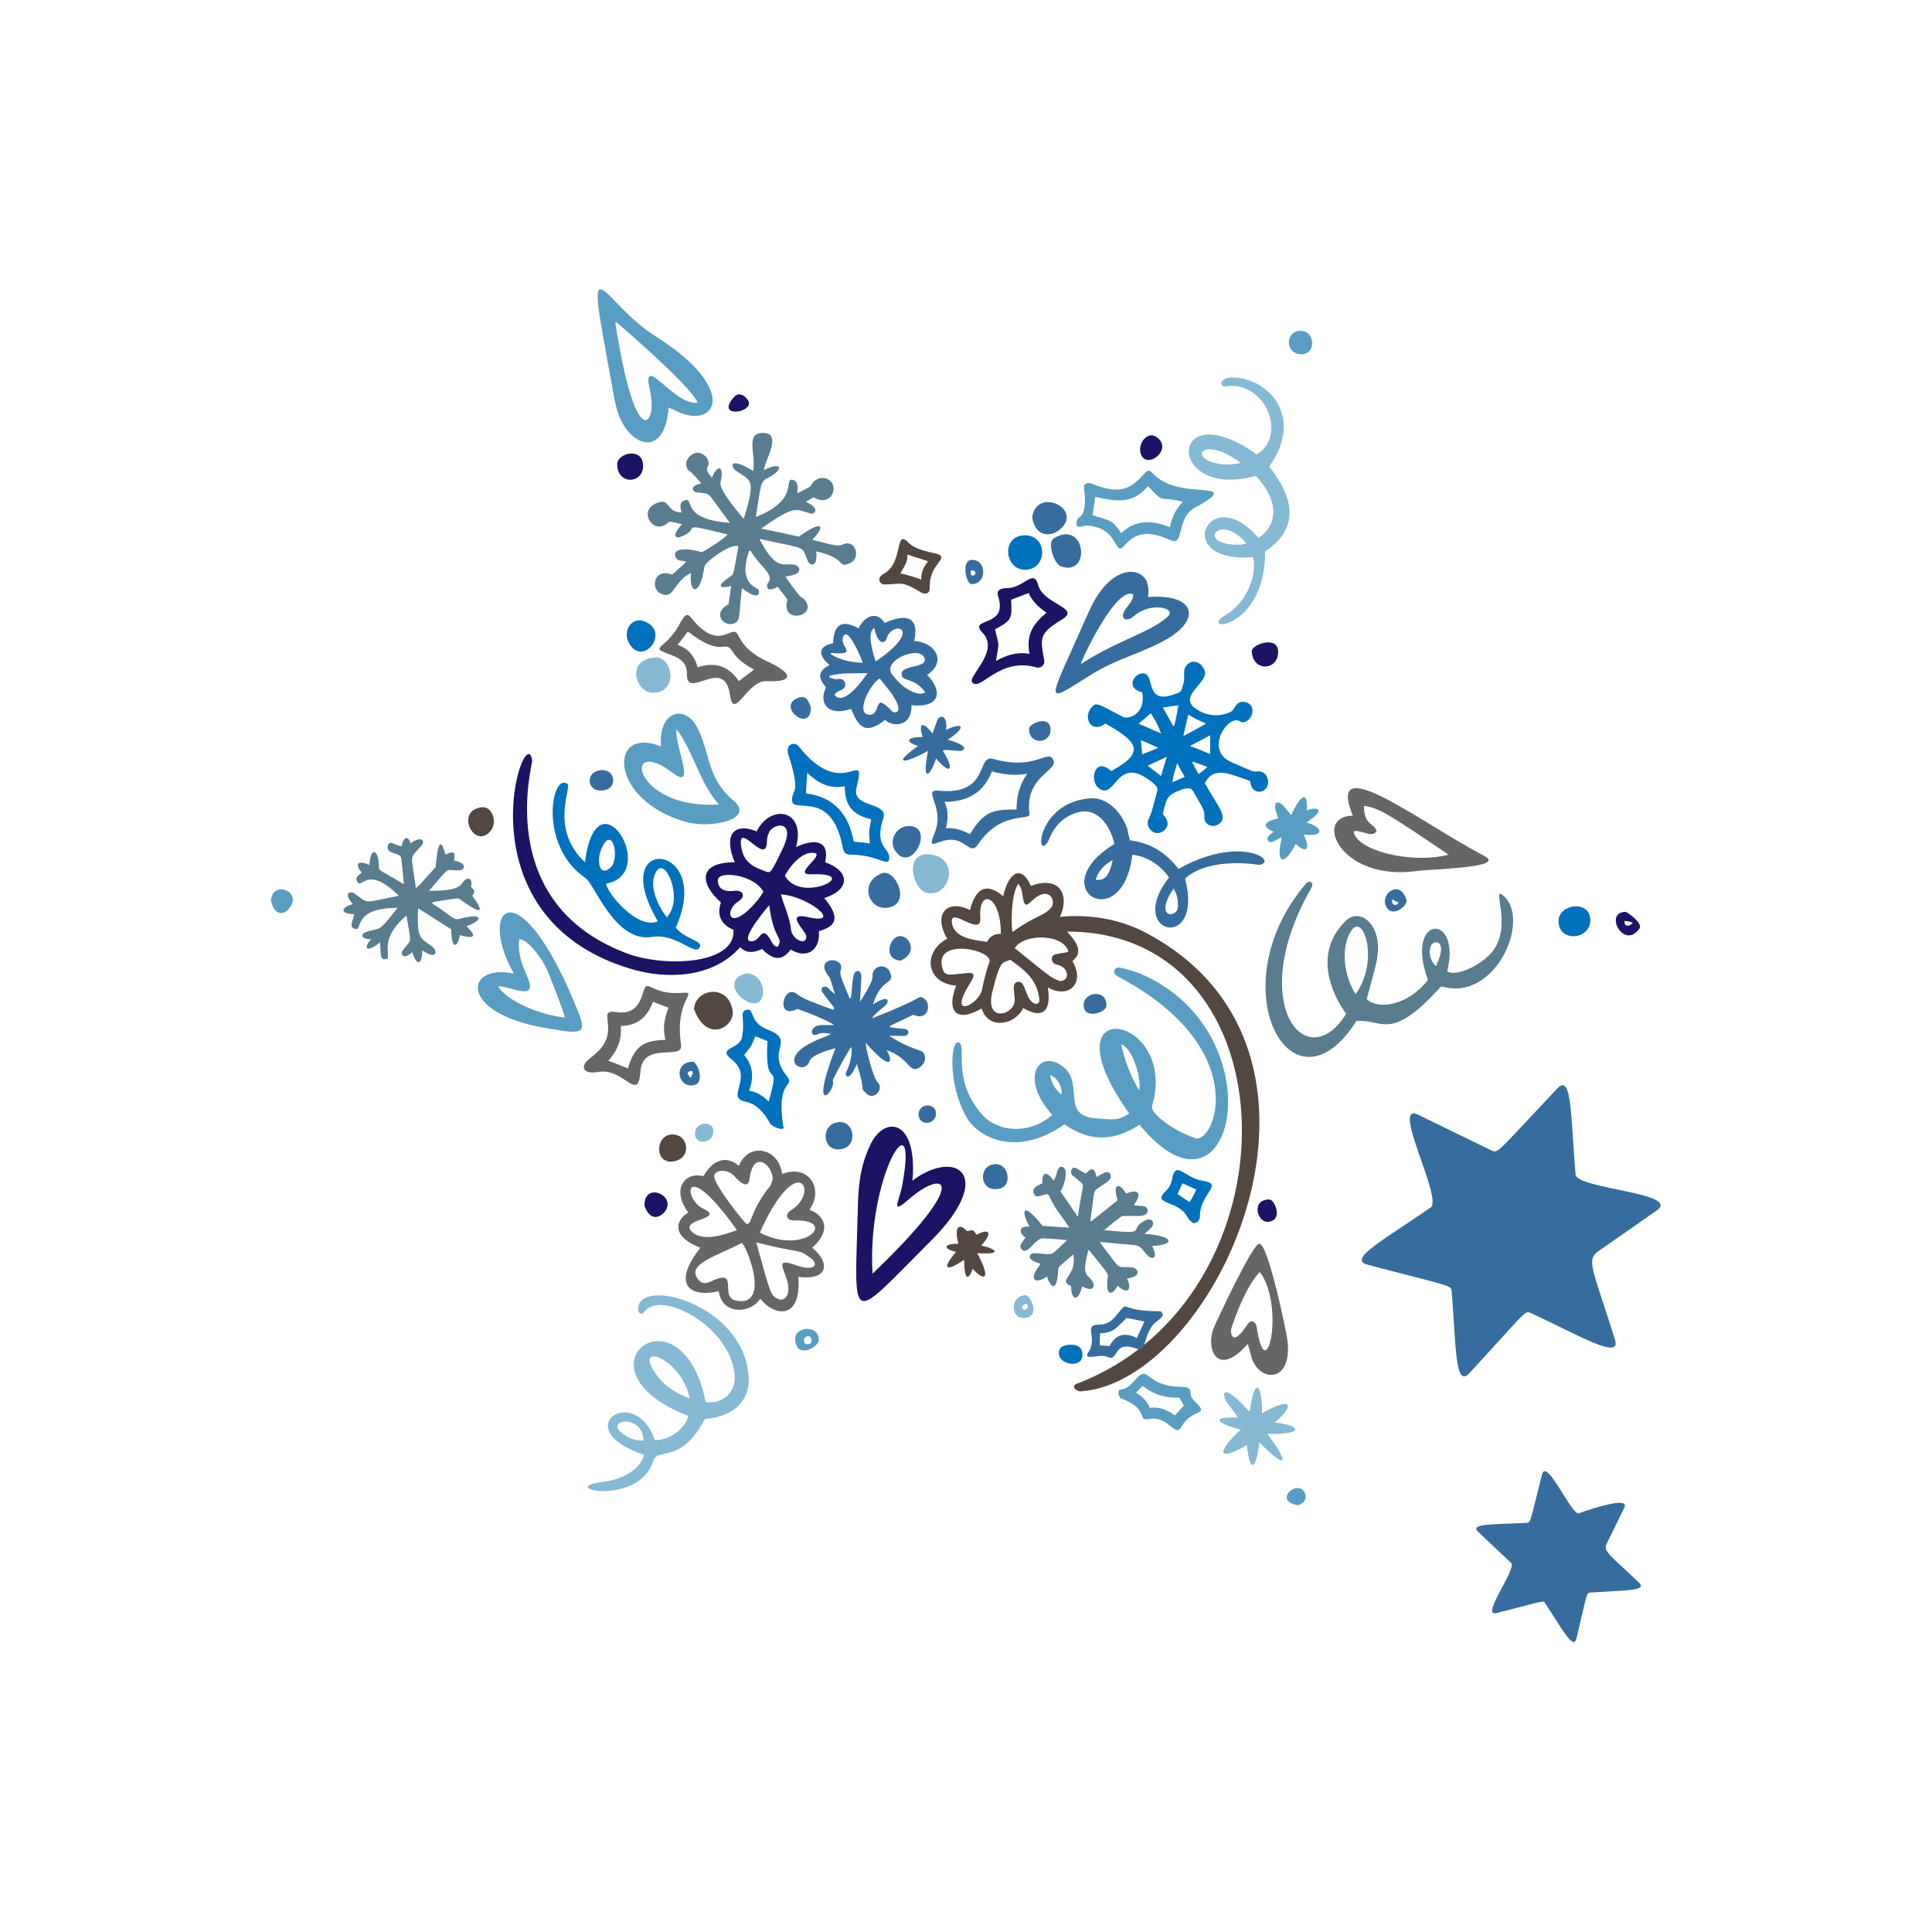 <?xml version="1.0" encoding="utf-8"?>
<!-- Generator: Adobe Illustrator 21.1.0, SVG Export Plug-In . SVG Version: 6.00 Build 0)  -->
<svg version="1.1" id="Calque_1" xmlns="http://www.w3.org/2000/svg" xmlns:xlink="http://www.w3.org/1999/xlink" x="0px" y="0px"
	 viewBox="0 0 432 432" style="enable-background:new 0 0 432 432;" xml:space="preserve">
<style type="text/css">
	.st0{fill:#366D9E;}
	.st1{fill:#534741;}
	.st2{fill:#1B1464;}
	.st3{fill:#599DC2;}
	.st4{fill:#597C8F;}
	.st5{fill:#0071BC;}
	.st6{fill:#666666;}
	.st7{fill:#86B9D4;}
	.st8{fill:#006837;}
	.st9{fill:#C1272D;}
	.st10{fill:#C49153;}
	.st11{fill:#FCC921;}
	.st12{fill:#009245;}
	.st13{fill:#808080;}
	.st14{fill:#80D8D0;}
	.st15{fill:#00A99D;}
	.st16{fill:#333333;}
	.st17{fill:#1A1A1A;}
	.st18{fill:#999999;}
	.st19{fill:#E6E6E6;}
	.st20{fill:#009F3D;}
	.st21{fill:#1360A8;}
	.st22{fill:#4D4D4D;}
	.st23{fill:#DBB76F;}
	.st24{fill:#B59255;}
	.st25{fill:#AC1E2C;}
	.st26{fill:#461E05;}
	.st27{fill:#D8A749;}
	.st28{fill:#FFFFFF;}
	.st29{fill:#E6BE8B;}
	.st30{fill:#F2F2F2;}
	.st31{fill:#084C84;}
	.st32{fill:#ED1C24;}
	.st33{fill:#736357;}
	.st34{fill:#F7931E;}
	.st35{fill:#754C24;}
	.st36{fill:#AD8049;}
	.st37{fill:#D60008;}
	.st38{fill:#9E7543;}
	.st39{fill:#C4171E;}
	.st40{fill:#123021;}
	.st41{fill:#FBB03B;}
	.st42{fill:#E00024;}
	.st43{fill:#821119;}
</style>
<g>
	<path class="st0" d="M319.9,270c-10.4,7.2-18.7,11.6-14.1,12.8c18.6,4.9,18.7,4.5,18.8,6c1,12.1,0.7,21.8,4,18.2
		c12.8-13.9,12.3-14,13.7-13.4c10.4,4.8,20.4,10.8,18.8,5.9c-5.1-16.2-6.5-17.8-3.6-19.8l12.9-9c5.8-4-17.9-4.8-18.1-8.1
		c-1.1-13-0.8-22.8-4.1-19.2c-13.4,14.2-13.2,14.5-14.6,13.9l-16.4-8C310.7,246,322.7,268,319.9,270z"/>
	<path class="st0" d="M330.5,342.5l7.4,7c1.3,1.3-7,12.1-3.3,11.2c10.9-2.8,10.5-2.9,10.9-2.2c3.8,5.7,6.3,10.6,7,7.9
		c2.4-10.1,2.2-10.3,3.1-10.3c7.3-0.5,12.9-0.3,10.9-2.2c-6.6-6.3-8.1-7-7.2-8.8l3.9-8c1.5-3-10.3,1.3-10.2,1.3
		c-1.6,0.4-7.2-12.6-8.2-8.7c-2.7,10.6-2.5,10.8-3.4,10.8C334.4,340.9,328.5,340.6,330.5,342.5z"/>
	<g>
		<path class="st1" d="M238.6,208.3c2.2,2.4,3.7,4.6,1.2,6.6c3,5.1-1,8.5-5.5,5.9c0.9,5.7-1.5,7-5.5,4.6c-2,4-7.9,4.8-9.3,0.1
			c-6.1,3.5-7.8,0.1-5.7-5.1c-6.9-0.6-7.5-7.6-2-10.5c-3.4-5.8,0.3-8.9,5.1-6.4c1.4-5.7,4.3-5.8,7.4-3.1c1.4-5.9,4.3-6.8,6.2-2.3
			c6.7-2.5,8.7,2.3,6.5,6.9c6.3-0.6,13,0.4,18.7,3.3c50.9,26.3,16.2,100.8-14,102.8c-1.1,0.1-2.3-1.2-0.9-1.7
			C290.9,290.3,289.8,208.3,238.6,208.3z M210.7,216.4c0.3,1.2,0.8,1.6,2,1.5c3.6-0.1,6.3-1.4,4.3,1.8c-5.5,8.7,2.1,4.8,2.6,1.5
			c0.4-2,0.9-4,1.6-6C222.4,212.4,208.8,209.5,210.7,216.4z M225.9,214.6c-1.9,0.9-2.1-0.3-4,7.1c-1.8,7.2,5,5.3,5,1.9
			c0-0.8-0.3-2.3-0.2-3.1c0.1-1,1.4-1.4,2-0.4c0.3,0.4,0.9,2.2,1.3,3c1,1.8,2.6,1.7,2.4,0.3c-0.1-0.8-0.3-1.7-0.6-2.5
			C230.6,217.9,228.2,216.3,225.9,214.6z M238.9,212.8c-1.1-4.1-10-4.1-12-0.8c8.1,6.6,8.1,6.6,9.9,7.3c0.8,0.3,2.3-0.5,1.6-2.1
			c-0.5-1.3-1.9-1.4-2.4-1.6c-0.5-0.2-0.8-0.6-0.8-1.2c0.1-1.2,1.1-1,2.2-1.3C237.9,213.1,238.3,213,238.9,212.8z M223.8,208.8
			c0-8.9-5.1-10.2-4.6-3.6c0.3,4.7-7.2-3.1-6.3,1.4c0.6,3.1,4.7,3.6,7.8,4C221.4,209.3,222.4,208.8,223.8,208.8z M227.7,197.6
			c-1.9,2.8-1.5,10.5-1.3,10.8c5.4-3.9,6.8-3.4,8.6-5.4c0.9-1,0.4-3.4-1.7-3.1c-2.9,0.5-4.1,5.1-4.7,0
			C228.5,199.3,228.4,198.5,227.7,197.6z"/>
		<path class="st2" d="M164,207.9c-2.4-1-3.9-2.9-2.8-6.1c-4.9-4.4-5-9,3.1-9c-2.6-6.1-0.2-9,4.9-6.9c3.1-6.3,11.1-4.9,8.8,3.5
			c4.3-2,7.6-1.4,6.5,3.4c5.7,2,5.6,6.2-0.2,8c3.9,4.7,2.4,6.4-1.2,7.4c0.4,4.4-2.9,6.3-6.3,4.1c-1.7,2.4-3.7,2.7-6.4-0.1
			c-1.6,0.7-3.3,1.2-4.9-0.4c-6.1,6.9-16.4,7.3-24.6,4.8c-39-11.8-23.3-56.7-21.9-46.5c0.1,0.8-8.7,31.5,20.7,42.9
			C148.1,216.4,164.6,215.8,164,207.9z M171.5,188C171.5,188,171.5,188,171.5,188c0,6.1-6.5-4.7-5.8,1.1c0.5,4.1,3.3,4.9,5.6,5.8
			c1,0.4,1.2,0.1,3.6-4.9c3.5-7.1-2.4-5.9-3-3.7C171.6,186.9,171.5,187.5,171.5,188z M170.7,199.4c-2.1-3.9-10.2-4.8-10.2-2.6
			c0,1.7,1.1,2.7,3.6,2.4c2-0.3,2.9,1.2,0.8,2.5c-3.1,2.1-1.8,7.1,4.5-0.4C169.9,200.7,170.3,200,170.7,199.4z M175.5,195.8
			c3.5,6.5,17.8-0.8,5.9-0.3c-4.6,0.2,3.7-4.7,0.4-4.8C179,190.5,176.4,194.1,175.5,195.8z M174.6,200c0.8,2.8,2,5.1,2.3,8
			c0.3,2.1,3.5,3.6,3.4,1.3c-0.1-1.1-5.1-5.5,0.5-4.2C188.7,206.9,180.7,200.3,174.6,200z M172,202.4c-2.4,2.8-7,8.8-3.5,8
			c1.7-0.4,1.9-3.9,4.1,0.3c0.3,0.5,0.6,1,1.3,1C175.3,209.4,173,210.5,172,202.4z"/>
		<path class="st3" d="M254.8,251.5c-6.4,4.1-11.5,3.5-16.8-0.1c-10.6,7.5-19.3,3-21.9-1.6c-4.4-7.9-3.4-17.5-1.7-16.7
			c1.9,0.8-1.7,8,5,15.9c3.4,4.1,10.6,4.9,15.9,0.3c-7-7.8-3.4-13.8,1.1-11.6c7.2,3.6-0.2,11.9,9,12.4c3.4,0.2,4.4,0.6,7.1-1.1
			c-19.6-27.5,11.2-22.4,5.1-1.7c-0.5,1.6,4.8,5.6,9.7,7.2c4.2,1.4,13.2-20-17.4-36.2c-1.4-0.7-0.7-2.3,0.7-1.9
			c1.6,0.4,3.3,0.8,4.8,1.5C285.7,231.3,276,277.3,254.8,251.5z M250.7,233.5c0.8,3.7,2.1,7.1,4,10.3
			C255.3,242.1,253.7,234.7,250.7,233.5z M234.8,240.4c0.3,1.8,1.5,3.8,2.6,4.3C237.6,243,236.3,240.8,234.8,240.4z"/>
		<path class="st4" d="M175.6,128.9c4.4,6.4,3.4,4,4.4,5.3c2.9,3.8-5.7,5.4-3.9-0.1c-0.7-0.9-1.4-1.9-2.2-2.9
			c-2.8,1.6-2.5-0.5-2.2-0.8c1.6-1.9-1.7-3.6-3.9-7.3c-0.1,0-0.2,0.1-0.3,0.1c-1.3,3.7-1.3,7,1.8,8.4c0.8,0.4,0.9,3.3-3.4-0.1
			c-0.8,6.6-0.2,7.5-2.1,8c-2.2,0.5-4.5-2.5-0.9-4.4c0.2-1.3,0.4-2.7,0.6-4.1c-2.2,0.7-3.8,0.3-0.2-2.1c0.8-0.5,0.6-0.1,1.8-6.7
			c-1.4-1-7.5,3.5-7.6,4.5c-0.9,6.7-3.5,6.3-3,1.4c-4.2,2.2-3.7,6.1-6.8,4.6c-2.3-1.1-1.5-5.8,2.6-4.2c1-0.9,2-1.8,3.1-2.8
			c-0.4-0.6-1.8,0.1-2.3-1.1c-1.1-2.5,4-1.8,5.8-1.1c1.9-1,5.2-3.2,5.8-4c-12-2.9-5.3-1.3-10.7,0.6c-0.8,0.3-2-0.2,0.5-2.9
			c-3.3-0.7-2.7-0.7-3.4-0.1c-3.3,2.5-6.6-3.2-2-4.7c2.9-1,1.6,2,5.3,2.2c-0.2-0.8-0.6-2.1,0.4-2.6c2.9-1.3-1.3,4.1,10.4,4.9
			c-5.8-7.7-3.9-6.3-7.4-6.8c-0.9-0.1-1.8-1.4,1-2c-3.3-4-2.6-2.2-3.2-3.5c-0.8-1.7,1.3-3.8,2.9-3.3c1.8,0.6,2.2,2.2,1.8,2.9
			c-0.6,1,0.1,1.7,0.9,2.6c1.3-3.2,2.8-2.6,1.9,1.1c-0.4,1.8,5.1,8,5.2,8.1c2.9-9.3,1.5-8.4-1.8-10.8c-1.2-0.9-1.5-3.2,3.9,0.1
			c0.7-3.7-1.9-8.6,2.3-8.5c4.3,0.1,0.3,6.1,0.1,8.3c4.3-2.1,4.4,0,1,1.7c-1.9,0.9-1.6,1.6-2.8,8.8c10-3.9,6-8.8,8.3-8.3
			c1.2,0.3,1.1,1.7,1,3c3.3-1.7,2.8-1.4,3.2-2c1.8-2.9,5.8-1,4.7,1.9c-0.4,1.2-1.9,2.4-4.3,1c-0.5,0.3-1,0.6-1.7,1
			c0.4,0.2,1.4,0.7,1.8,1.2c0.7,0.7,0.1,1.7-0.8,1.4c-3.2-0.8-3.1-2.2-11,3.4c3,0.6,5.8,1.2,8.4,1.8c5.8-4.1,5.8-2.1,3,0.7
			c4.9,1.2,5.6,1.6,7,1c2.7-1.2,4.1,3.2,1.3,4.3c-2.8,1.1-0.4-1.2-7.4-2.7c0.4,3.6-1.3,3.2-1.8,2.3c-1.7-3.7,0.5-2.6-10.9-5.1
			c3.5,6.6,4.8,5.6,7.2,5.7c2.3,0.1,2,1.9,0.8,2.2C176.8,128.8,176.3,128.8,175.6,128.9z"/>
		<path class="st5" d="M248.5,172.4c7.9-4.3,5.7-6.6-1.3-10.6c-3.2,2.3-5-1.2-3.3-3.4c1.2-1.6,1.4-1.1,7.2,1.9
			c1.1,0.6,5.2-0.5,4.3-5.5c-4.1-1-1.5-4.7,0.5-4.2c2.5,0.6-0.1,7.7,7.8,4.2c0.5-0.2,0.7-1.1,1-2.3c0.4-1.3-0.7-3.3,1.5-4.4
			c1.1-0.5,2.7,0.3,3.2,2c0.7,2.5-5.5,5.3-2.5,8c2,1.7,5.3,2.6,8.4,1c0.8-0.4,1-2.6,3.2-2.1c2.6,0.6,1.6,4.3-0.5,4.5
			c-0.2,0-0.4,0-0.6-0.1c-2.6-2.1-8.3,6.3-2.1,9c5,2.2,4.9,2.2,5.7,2.1c2.8-0.4,3.4,3.5,1.3,4.4c-1,0.4-2.1-0.1-2.5-1.1
			c-0.1-0.4-0.2-0.7-0.3-1.2c-4.4-1.4-8-3.5-10.1,0.5c2.9,5.3,5.7,7.9,2.7,9.4c-1.3,0.6-2.9-0.3-2.8-1.8c0.1-1.4-0.5-2.3-1.1-3.3
			c-0.4-0.8-0.9-1.5-1.3-2.3c-0.3-0.6-0.8-0.9-1.4-0.8c-0.5,0-0.9,0.1-1.4,0.3c-0.3,0.1-0.6,0.3-1,0.4c-2.5,1.1-2.4,2.4-3.1,5
			c1.1,1.3,1.6,2.5,0.3,3.7c-0.8,0.7-2,0.8-2.8,0.1c-0.9-0.7-1.1-1.9-0.6-2.8c0.3-0.6,0.5-1.2,0.7-1.8c0.4-1.3,0.7-2.7,1.1-4.1
			c0.2-0.6,0.1-1.1-0.4-1.6c-8.6-7.6-8.6,3.3-12.4,0.9c-2.2-1.4-1.4-6,1.2-4.9C247.6,171.7,248.1,172.1,248.5,172.4z M264.6,164.6
			c1.9-1,3.5-1.9,5.1-2.8c-2.5-1.1-1.5-0.6-4-2C265.3,161.4,265,162.9,264.6,164.6z M259.6,164c-0.4-1.4-1.9-4.1-2.3-4.5
			c-0.9,0.8-1.7,1.5-2.7,2.3C256.2,162.5,257.8,163.2,259.6,164z M270.6,168.6c0-1.5,0-2.8,0-4.2c-1.4,0.8-2.9,1.5-4.5,2.4
			C267.7,167.4,269.1,168,270.6,168.6z M262.3,162.3c0.1,0,0.2-0.1,0.3-0.1c0.6-2.9,0.4-1.7,0.9-4.5c-1.2,0.2-2.3,0.3-3.5,0.5
			C260.8,159.5,261.5,160.9,262.3,162.3z M260.9,169.2c-1.6,0.8-3,1.4-4.3,2c1,0.8,2,1.5,3,2.3C260,172.2,260.4,170.8,260.9,169.2z
			 M259,167.2c-1.4-0.6-2.6-1.2-3.9-1.7c0.1,1.1,0.2,2.1,0.3,3.2C256.5,168.2,257.7,167.8,259,167.2z M263.2,170.6
			c-0.3,1.6-1,2.8-1,4.3c1-0.4,1.8-0.8,2.7-1.2C264.3,172.7,263.8,171.8,263.2,170.6z M270,171.5c-1.1-0.4-2.2-0.8-3.2-1.2
			c-0.1,0.1-0.1,0.1-0.2,0.2c0.5,0.9,0.9,1.7,1.4,2.6C268.7,172.6,269.3,172.1,270,171.5z"/>
		<path class="st4" d="M322.2,220.6c-11.4,12.6-12.9,7.2-18.9,7.7c-14.4,22.7-31-7.6-11.3-30.7c0.9-1,1.9-0.1,1.2,1
			c-14.8,25.7-1.1,42.4,7.8,28.1c0-0.1-9.3-11.7-0.1-20.8c3.3-3.2,8.8,1.1,6.8,9.6c-0.5,2.1-1,3.7-2.1,7.9c2.6,2.5,9.3,1.4,13.7-4.3
			c-5.4-14.6,7.6-15.2,4.3-1.9c2,1.3,7.6-1.4,10-4.3c4.9-5.9-0.5-15.4,2.7-12.5c6,5.5-2,23.6-13.8,20.2
			C322.3,220.6,322.2,220.6,322.2,220.6z M303.1,222.3c5.3-7.2,1.9-18-0.8-14.4C300.3,210.5,299.7,216.7,303.1,222.3z M321.1,216
			c2.7-5.6-0.2-5.9-1-4.8C319.3,212.5,319.7,214.9,321.1,216z"/>
		<path class="st6" d="M156.6,279c-6.2-2.4-5.9-5.9-2.7-7.9c-3.9-5.2-0.7-9.2,3.4-8.1c2.7-4.8,6.1-4,7.9-2.3
			c2.2-5.4,8.9-4.1,9.7,1.8c6-2.3,9.4,3.4,6.1,8c3.7,1.4,4.8,4.8,0.6,8.5c4.1,3.3,3.7,7.4-3.1,6.5c0.8,9.2-4.9,9.3-8.5,4.9
			c-2.3,3.5-8.6,3.6-9.3-1.7C155.4,290.1,149.5,288.1,156.6,279z M165.9,277.9c-5.6,3-12.9,4.8-9.6,8.4c0.7,0.8,1.6,0.7,2.5,0.3
			c6.8-3.3,1.9,3.3,5.7,4.2c5.9,1.3,4.7-6.3,2.1-11.8C166.4,278.6,166.2,278.3,165.9,277.9z M172.8,263.6c-0.2-3.4-4.4-6.5-5.2,0
			c-0.4,3.1-3.3-0.6-3.7-0.9c-1.5-1.4-4.3-1.1-4.2,0.4c0.1,2,6.9,10.6,7.3,10.6c1.2,0,0.7-2.9,5.2-8.5
			C172.5,264.7,172.6,264.1,172.8,263.6z M169.9,275.6c10,5.3,17.7-3,7.7-2.7c-1.9,0-2.1-1.5-0.7-2.3
			C183.4,266.6,178.4,256.7,169.9,275.6z M169.1,277.8c3.2,11.7,3.3,11.8,4.6,12.5c1.1,0.7,2.2,0.1,2.5-1.2c0.8-4-4.4-8.4,1.8-6.2
			c4.2,1.5,5.1-0.2,3.4-1.5C178.1,279,180.1,280.6,169.1,277.8z M164.7,275.1c0-0.2,0-0.3-0.1-0.3c-11.9-16.6-12-6.7-7.3-4.5
			c4.9,2.3-5,2.2-2.8,4.9C156.9,278,162.4,275.9,164.7,275.1z"/>
		<path class="st4" d="M247.2,275.1c10.4,1,4.5-0.2,9.1-2.3c1.2-0.6,2,0.7,1.2,1.6c-0.4,0.5-0.9,0.9-1.6,1.5c6.7,0.4,7,2.5,1.7,2.7
			c1.6,3.1-0.2,2.9-0.8,2.3c-1.4-1.3-1.5-2.3-3.1-2.5c-2.5-0.2-5-0.4-7.7-0.7c0.1,0.3,0.2,0.5,0.3,0.6c4.9,6.3,2.9,4.7,6.8,5.1
			c1.5,0.2,2.3,2-1.1,2.5c1.2,2.4,0.2,3.7-2.1,1.6c-1.3,2.4-2.8,2.3-2.2-2c0.1-0.8,0.2-0.5-4.3-6.1c-1.6,6-0.4,5.3,0.8,7
			c0.8,1.1,0.3,2.7-2.2,1.2c-1,3.8-2.5,3-2.5,0c-3.2-1.5,1.4-2.1,0.5-7.1c-3.5,3-3.3,2.7-3.4,3.5c-0.2,5.1-1.7,4-2.5,1.4
			c-2.4,1.8-4.5,1-1.4-2.8c-4.1-1.2-2-2.5-1.4-2.4c4.8,0.3,3.1,1,7.3-2.9c-5-0.5-4.3-0.3-5.2-0.4c-1.9-0.3-3.6,4.1-5,2.4
			c-0.6-0.7,0-1.3,0.9-2.6c-1.6-1-1.5-2.7,0.9-2.4c-2.2-4.2-1.2-5.4,2.9-0.2c1.9,0.1,3.9,0.3,6,0.4c-1.7-2.7-3.2-4.1-4.4-6.9
			c-0.2-0.5-0.5-0.7-1-0.5c-0.4,0.1-0.8,0.2-1.2,0.3c-0.4,0.2-0.8,0.2-1.1-0.1c-1.1-1.6,0.6-2.2,1.7-2.7c-0.2-2,0.6-3.3,2.5-0.6
			c0.2-0.3,0.3-0.6,0.4-0.8c0.2-0.4,0.3-0.9,0.4-1.3c0.3-0.8,0.6-1.1,1.1-1c0.4,0.1,0.8,0.6,0.8,1.3c0,1.3-0.3,2.5-0.9,3.7
			c-0.1,0.2-0.2,0.3-0.3,0.5c1.3,1.8,2.5,3.6,3.9,5.7c0.2-1.4,0.7-4.6,1.1-6.4c0.1-0.6,0-1.1-0.5-1.4c-0.5-0.4-0.9-0.8-1.3-1.1
			c-0.2-0.2-0.6-0.4-0.7-0.6c-0.1-0.3-0.2-0.8,0-1.1c0.2-0.4,0.6-0.5,1-0.3c0.7,0.4,1.4,0.8,2.2,1.2c1.7-1.9,2.1-0.5,2.4,0.8
			c0.5-0.3,0.9-0.6,1.4-0.8c1.6-1,2.4,0.7,1.2,1.7c-0.7,0.6-1.5,1-2.2,1.5c-0.5,0.3-0.9,0.7-1,1.4c-0.3,2-0.5,4-0.8,6
			c0.1,0,0.2,0.1,0.2,0.1c2-1.6,3.9-3.1,5.9-4.7c-1.2-4,0.4-4,1.9-1.5c2.5-1.1,3.8-0.3,1.7,2.6c0.4,0,0.7,0.1,1,0.1
			c1,0.1,1.9-0.1,2.1,1c0.1,0.6-0.3,1.2-1.8,1.3c-1.1,0-2.2,0-3.3,0c-0.8,0-0.2-0.4-4.8,3.3C247.2,275,247.2,275.1,247.2,275.1z"/>
		<path class="st0" d="M186.6,225.4c-2.6-3.3-2.6-3.4-2.8-3.7c-0.4-0.9,0.6-1.4,1.2-0.9c0.6,0.4,0.6,0.7,1.7,1.5
			c-1.3-4.2-1-3.4-1.5-4.1c-3.3-4.3,3.8-4.5,2.8-1.3c-0.3,1-0.1,1.2,2,6.4c0.6-0.5,0.2-1.3,0.8-4.9c0.3-1.8,1.9-1.7,1.8,0.2
			c-0.1,1.7-0.2,3.4-0.3,5.4c0.2-0.3,2.9-4.4,2.8-5.6c-0.2-2.5,3-3.2,3.9-1c1.2,2.9-1.9,1-3.8,7.2c3.9-2.5,3.6-0.5,2.8,0.2
			c-2.9,2.4-2.6,2.3-3,2.9c12.5-4.9,10.1-5.1,11.3-4.6c0.8,0.3,1.3,1.3,1.2,2.2c-0.1,1.5-1.3,2.3-2.7,1.8c-0.2-0.1-0.6-0.2-0.8-0.1
			c-1.7,0.8-3.3,1.6-5,2.4c0,0.1,0,0.2,0,0.3c0.8,0.1,1.6,0.2,2.5,0.3c0.3,0,0.7,0.1,1,0.1c0.4,0.1,0.7,0.5,0.6,0.9
			c-0.1,0.3-0.4,0.6-0.7,0.6c-0.7,0.1-0.9,0-3.6,0c6.5,4.1,7.6,2.6,8,4.6c0.2,0.9-0.3,1.9-1.2,2.5c-2.4,1.5-2.1-2.1-7.4-3.9
			c1.4,1.9,1.7,5.6-4.6-1.6c-0.2,0.3,1.5,7.7,2.7,8.9c1.4,1.4-0.9,4.2-2.7,2.3c-1.5-1.5,0.2,0.4-2-6.5c-1.9,4.5-2.9,2.5-2.3,1.6
			c0.6-1,1.5-4.3,1-5.4c-1.5,2.4-2.8,4.9-4.1,7.4c0.9,2.4-5.6,9.1,0.6-7.1c-1.4,0.3-5.4,1.5-5.8,2.9c-1.2,3.7-8.7-1,3.3-5.4
			c0.5-0.2,1-0.4,1.5-0.7c-1.1-0.2-2.1-0.4-3.1,0.1c-1.6,0.8-1.8-2.1,1.1-2.1c0.9,0,1.8,0,2.7,0c-0.6-0.6-5.7-2.8-8.2-3.6
			c-5,2.5-3.2-5.6-0.2-3.4c1.7,1.3,3.7,1.9,8.2,3.6C186.5,225.5,186.5,225.4,186.6,225.4z"/>
		<path class="st7" d="M146.4,322c3.2,0.1,6.9-2.5,7.5-5.4c-27-10.5-1.5-30,3.9-3.1c4.2,0.5,6.6-2.5,6.5-5.6
			c-0.5-11.1-16.6-19.8-20.3-14.5c-0.6,0.8-1.3,0.2-1.3-0.6c-0.3-7.5,23.7-1.3,24.7,15c0.3,4.7-2.5,8.9-9.8,9.5
			c-5.3,10.2-10.5,6.3-11.5,9.3c-3.3,10.6-22.7,6-10.9,4.7c3.4-0.4,8-2.5,8.8-6C126.6,319.5,142.1,309.1,146.4,322
			C146.3,322,146.4,322,146.4,322z M154.2,312.6c-1.8-8.9-12.6-12.7-7.7-5.6c1.8,2.7,4.3,4.4,7.3,5.5
			C153.9,312.6,154,312.6,154.2,312.6z M143.9,322.1c-0.2-6-8.5-4.7-5-1.8C140.3,321.5,141.9,322.2,143.9,322.1z"/>
		<path class="st2" d="M204,264c9.9-7.4,18.8-1.1,4.1,13.5c-18.4,18.4-17,19.5-16.3-6.9c0.1-5.4,0.5-9.9,2.9-14.8
			c3-6.2,10.2-5.8,9.4,7.4C204.1,263.5,204,263.6,204,264z M195.1,284.8c22.6-21.6,15.9-23.4,8.2-16.7c-4.4,3.8-2.2,0.6-1.5-3.4
			C205.4,244.7,193.8,262.9,195.1,284.8z"/>
		<path class="st7" d="M280.2,124.6c-18.6,1.4-9.8-17.3,1.2-4.3c5.3-3.7,3.6-9.5-0.6-13.9c-20.3,5.6-19.7-18.9,0.2-4.8
			c7-4.1,1.9-16.6-6.9-15.2c-1.6,0.2-1.5-2,1.5-2c8.1,0.1,16.1,8.9,8.2,19.9c5.7,7.3,6.7,13.9-0.9,19c0,18-15.6,18.2-8.7,14.1
			C279,134.6,281.1,128.2,280.2,124.6z M277.4,103.5c-7.9-6-11.7-1.5-5.8,0C273.4,104,275.3,104,277.4,103.5z M278.7,121.5
			c-6.1-7.3-11.7,0.6-1.3,0.3C277.8,121.8,278.1,121.6,278.7,121.5z"/>
		<path class="st0" d="M192,140.5c1.3-2.9,4.2-3.9,5.8-1.2c9-4,6.6,3.9,6.6,4c5.1,0.4,7.2,4.9,2.9,7.6c3.5,3.6,3.1,7.4-3.5,6.8
			c0.2,4.5-3.8,5.1-5.9,3.3c-5.1,4-6.3,0.4-7.6-2.5c-5,1.8-7.4-1.2-5.6-4.8c-1.9-2.3-1.8-3.6,0.8-5c-2.5-2.1-2.8-4.1,0.8-4.9
			C186.4,139.7,188.2,138.4,192,140.5z M206.9,154.8c-2.7-3.6-5.3-2.2-5.3-4.1c0-2.2,6.4-1.2,5-3.8c-1.5-2.6-9.9,1.1-6.9,4.2
			c0.7,0.8,2.3,3,5,3.8C205.4,155.1,206,155.3,206.9,154.8z M196.7,151.7c-2.2,1.3-5.4,7.7-2.5,8.1c3.1,0.4,0.8-5.6,5.2-0.8
			c0.7,0.7,2.9,0.4,0.1-3.7C198.7,154.1,197.7,153,196.7,151.7z M195.5,140.4c-1.8,1-0.3,5.6,0.3,7.5c11-7.4,3.9-9.3,2.5-5.3
			C197.9,144.1,196.3,144.3,195.5,140.4z M185.5,151.1c0,0.1,0,0.3,0,0.4c1.9,0.6,1.1,0.3,2.3,0.3c1.3,0.1,1.7,1.8,0.5,2.4
			c-0.6,0.3-1.4,0.5-1.7,1.2c1.9,2.4,5.7-2.4,7.4-4.9C190.9,150.6,188.1,150.4,185.5,151.1z M192.9,148.2c-0.2-0.8-3.4-8.6-4.4-5.7
			c-0.8,2.3,3.7,4-2.7,3.5c0,0.1,0,0.2,0,0.3C187.9,147.6,190.3,148.1,192.9,148.2z"/>
		<path class="st4" d="M89.8,189.2c0.6-2.7,1.7-1.9,2-0.6c2.5-1.9,3.3-0.5,2.5,0.4c-2.9,3.4-2.4,1.4-1.3,9.6
			c1.9-1.7-0.2,0.3,4.4-4.7c0.1-0.1,0.5-9.3,2.2-2.8c2-1,2.3-0.4,1.9,1.3c3.3,0.7,2.3,2.2,1.1,2.2c-3.4,0.1-1.5-1.3-6.7,4.6
			c7.2,0,7-1.3,7.9-2.3c0.8-0.8,2-0.5,1.5,1.4c0.9,0.9,1,1,0.3,2c2.6,3.5,2.5,4.6-2.6,0.9c-0.7-0.5-0.5-0.4-6.2,0.5
			c-0.1,0.1-0.1,0.2-0.2,0.3c3.8,2.3,4.7,3.8,6,3.5c5.4-1.5,5.7,0.2,1.7,1.6c2.5,2.4,1.7,2.9-1.5,2c-0.4,2.8-1.9,3.4-1.9-1.3
			c-2.4-1.5-4.8-3.1-7.4-4.7c-0.4,7.5,0.8,6.6,3.4,8.8c0.8,0.7,0.9,2.9-2.5,0.6c0,3.6-1.4,3.3-2.2,0.4c-2.1,1.9-2.7,0.4-2.2-0.3
			c2.2-3.1,2-0.7,0.9-7.9c-7.2,6.1-2.4,9.9-5,9.8c-0.9-0.1-0.8-1.4-0.9-3.8c-3.3,2.6-3.8,1.2-2-0.7c-2.7,0-2-1.3-1.4-1.5
			c3.8-1.4,2.5,0.6,7.3-5.5c-10.7,0-7.4,5.7-9.8,4.6c-0.9-0.4-0.4-1.1,0.1-3.2c-3.3,0-3-1.6-0.3-2.2c-2.3-2.7-0.5-3,0.4-2.4
			c3.3,2.4,1.6,2.1,9.9,0.5c-7.5-7.3-8.2-1-9.4-3.3c-0.4-0.8,0.4-1.3,1.1-1.9c-1.5-1.6-1.2-3,1.7-1.7c0.3-4.5,2.2-3.2,2.1,0.4
			c0,1,0.3,0.7,5.6,3.9c-0.4-5-0.2-2.3-0.6-5.8c-0.1-1.4-3.4-0.7-3-2.8c0.1-0.5,0.5-0.7,1-0.6C88.5,188.9,89.1,189.1,89.8,189.2z"/>
		<path class="st0" d="M252.7,187.9c4.6,0.6,8.1,2.8,10.8,6.4c13.9-7.8,22.5-1.7,18.1-0.9c-0.1,0-10.5-1.9-16.2,2.7
			c-0.1,0.1-0.3,0.3-0.4,0.4c4.3,16.6-13.6,12.4-3.6-0.3c-2-2.8-4.7-4.6-8.2-5.1c-2.2,18.4-20.3,7.6-4-2.4c-1.1-4.5-4.1-8.5-8.7-6.9
			c-4.9,1.7-5.7,5.8-6.3,6.6c-2.8,3.9-2.2-8.9,9.5-9.9c3.9-0.3,7.1,3.1,8.4,6.9C252.2,186.2,252.4,187.1,252.7,187.9z M262.4,198.7
			c-4.7,7,1.2,6.6,1,3.9C263.4,201.4,263.3,200.1,262.4,198.7z M245,196.7c2.4,0.4,3.2-1.6,3.8-4.4C247,193.3,245.6,194.7,245,196.7
			z"/>
		<path class="st3" d="M149.5,91.1c-0.8,11.3-8.4,8.9-11.1,1.8c-1-2.7-1.1-4.2-3.6-18c-3.5-19.4,1.1-6.4,11.8,0.3
			c19.3,12.2,13.3,21.4,4,16.4C150.3,91.5,149.9,91.3,149.5,91.1z M137.8,72c-0.1,0.1-0.1,0.1-0.2,0.2c4.6,29.9,9.4,22.5,7.8,15.4
			C143.1,78,150.8,91,156,90C154.4,86.2,137.9,72.1,137.8,72z"/>
		<path class="st5" d="M151.1,207.4c2,2.6,6,2.9,5.4,4.3c-0.9,2.4-5.1-3.1-10.7-2.2c-8.2,1.4-12.9-11.8-14.8-13.1
			c-10.7-7.2-7.7-23.8-4.1-21.1c1,0.8-4.1,10,3.9,17.5c2.6-20.8,17,2.6,4.7,4.8c0.3,2.1,7,10.4,11.6,8.4
			C135.3,186.1,159.8,188.3,151.1,207.4z M149.1,205.1c3.8-3.9-0.2-13.6-2.3-10.3C144.9,197.6,146.9,202.3,149.1,205.1z
			 M134.7,189.3c-1.6,3.1-0.6,7.1,1.9,4.6C138.6,191.8,137,184.7,134.7,189.3z"/>
		<path class="st0" d="M256.7,133.5c10.4-0.8,12,4.8,4.4,9.3c-5.7,3.3-11.1,4.3-17.2,8.1c-11.1,7-9.7,6.9-0.4-14.2
			c4.6-10.3,11.3-10.2,12.9-6.7C256.8,131.1,256.9,132.2,256.7,133.5z M241.7,148.3c0,0,0.1,0.1,0.1,0.1c8.6-5.5,15.1-6.8,19.3-10.5
			c2.2-1.9-3.8-3.5-7.6-0.1c-1.7,1.5-3.4,0.5-1.7-1.8c0.7-0.9,1.6-1.8,1.6-3.1C249.8,131.1,242.9,145.3,241.7,148.3z"/>
		<path class="st3" d="M147.8,166.9c-0.6-8,5.3-9.4,8-4.4c3.1,5.8,2.1,11.4,8.2,16.5c4.9,4.1-4.7,6.4-10.6,4.8
			C136,178.9,136,162.1,147.8,166.9z M160.8,179.9c-4.1-4.2-5.9-12.2-9.5-16.8c-0.7,3.1,4.7,14-0.9,9.7
			C139,164.1,141.3,181.1,160.8,179.9z"/>
		<path class="st3" d="M114.9,217.7c-8.5-15.1,1.4-24.4,14.6,9.1c1.9,4.8-0.2,4.3-7.9,3C102.4,226.4,103.9,215.4,114.9,217.7z
			 M116.1,210c-0.5,4.7,1.8,7.7,2.3,9.8c0.9,3.6-4.1,0.9-6.8,0.7c0,0.1-0.1,0.2-0.1,0.3c2.8,3.8,10.7,6.4,14.8,6.7
			c-0.2-1.3-3.4-9.3-3.9-10.5C121.3,214.5,118.1,210,116.1,210z"/>
		<path class="st6" d="M302.5,182.4c-6.2-15.1,14.8,1.3,29.4,9c5.2,2.7-12.2,2.9-15.4,3.4C299.5,197,293.5,182.4,302.5,182.4z
			 M307.8,185.9c-1.1,1.6-3.6-0.5-5.1,0c0.4,4.2,12.8,7.4,21.2,5.2c-11.5-7.7-15.4-10.6-18.9-10.9
			C304.9,184.6,307.5,184.1,307.8,185.9z"/>
		<path class="st6" d="M279,300.5c-6.8,7.8-9.5,1.1-7.6-3.6c0.6-1.4,8.7-18.9,10.2-18.8c2,0.1,5.9,19.2,6.2,21.1
			c1.5,10-6,10.1-7.9,4.5C279.6,302.7,279.4,301.7,279,300.5z M278.9,296.2c0.8-1.3,1.9-0.7,2.1,0.5c2.1,14.4,6.4-4.7,0.7-12.3
			c-3.1,3.3-5.4,9.7-6.3,12.4C275,297.7,275.3,301.7,278.9,296.2z"/>
		<path class="st5" d="M178.6,166.9c10.1,12.8,15.3-0.6,12.9,9.3c-1.1,4.6,7.3,3,6,6.8c-2,6,1.1,6.6,1.3,8.4
			c0.3,3.1-2.1-0.3-8.6-0.3c-2,0-1.5-1.4-2.4-4.2c-3.1-10.1-10.9-4.8-10.7-8.1c0.1-2.5,2-1.2-0.8-10
			C175.5,166.4,177.6,165.7,178.6,166.9z M180.5,172.8c-0.1,1.7-0.2,3.2-0.3,4.6c6.4,0.8,9.6,4.8,10.7,10.8c1.3,0.1,2.4,0.2,3.6,0.4
			c-0.2-3.4-0.3-2,0.3-5.4c-4.8-1.1-5.9-3.8-5.9-7.4C185.5,176.5,182.9,175.1,180.5,172.8z"/>
		<path class="st0" d="M218.7,188.8c-1.1,1.7-2,0.6-3.5-0.3c-4.3-2.7-8.5,3.3-6.2-2.3c2.4-5.7-3-9.8,0.9-9.4
			c11.6,1.1,8.3-8.2,12.2-7.1c9.2,2.6,12-2,13.3,0c1.8,2.6-6.4,3.6-5.2,12.3C230.5,183.6,223.7,181.2,218.7,188.8z M211.2,179.3
			c0.9,1.9,0.8,3.9,0.3,5.9c2-0.2,3.7,0.5,5.4,1.3c3.2-5.2,5.2-5.5,10.4-5.5c0-3,0.7-5.6,2.4-8c-2.7,0.5-5.3,0.2-7.9-0.5
			C219.9,177.3,216.3,179.3,211.2,179.3z"/>
		<path class="st3" d="M243.7,108c7.6,3.2,9.6,0.6,12.3-2.2c1.9-2,1,2,8.5,3.3c4.8,0.9,11.4-0.3,2.7,4.4c-4.3,2.3-2.3,8.7-5.4,7.3
			c-3.6-1.5-7.1-2.6-10.2,1c-2.7,3.2-1-3.8-8.6-4.3c-0.4,0-1.8,0.5-2.1,0.2c-0.4-0.5-0.2-1.6,0.4-2c2.1-1.2,1-6.4,1.1-7
			C242.4,108.3,242.9,108,243.7,108z M256.7,108.7c-3.4,4-6.8,3.5-11.8,2.4c-0.2,1.5-0.4,2.8-0.6,4.1c4,1.3,4.4,1,6.4,4
			c3.3-3.1,7-2.9,10.9-1.3c0.4-2.2,1.3-4.1,2.9-5.7C258.8,110.7,260.7,113,256.7,108.7z"/>
		<path class="st6" d="M143.2,239.6c-0.5,7.2-3.7-1-9.5,0.1c-2.9,0.5-3.6-0.8-2.9-1.9c0.4-0.7,1.4-1.3,2.5-2.3
			c5.7-5.1-0.2-9.9,4.4-9.2c3.8,0.6,5.3-1.4,6.2-4.7c0.9-3,1.7,1,8.7,0.4c3.8-0.3-1.9,1.4-0.3,11.7
			C152.7,237.2,143.7,232.7,143.2,239.6z M140.4,238.9c1.6-5.5,4-6.2,8.4-6.4c-0.7-2.6-0.2-5,0.7-7.2c-1.2-0.4-2.3-0.8-3.5-1.3
			c-1.2,3.3-3.4,5.4-7.2,5.4c0.3,3.1-0.8,5.6-2.8,7.8C137.5,237.7,138.9,238.3,140.4,238.9z"/>
		<path class="st6" d="M171.4,152.3c-4.4-0.2-7.3,9.2-8.2,3c-1.2-8.7-9.7,1.4-9.6-4.5c0.1-3.7-3.1-4-5.4-5.1c-2.3-1,1.2-1.2,3.9-6.4
			c2.2-4.1,1.9-0.2,6.1,2.2c4,2.2,5.7-1.9,6.9,0.6c1.4,2.9,3.8,4.6,6.7,5.9C178,150.9,176.9,152.6,171.4,152.3z M156,149.2
			c4-1.3,7-0.2,9.2,3.1c1.1-0.8,2.2-1.7,3.4-2.6c-2-1.1-3.6-2.1-5-4.3c-1.6-2.4-2.1,1.8-9.8-4.2c-0.7,1-1.5,2-2.3,3
			C154,145,155.3,146.8,156,149.2z"/>
		<path class="st2" d="M232,149.3c-8.6-2.6-12.7,5.4-14.6,3.3c-1.2-1.3,6.3-7,2.3-11.1c-3.4-3.6,5.8-1,3.5-8.1
			c-0.5-1.4,0.5-1.9,2-1.9c3.7,0,5.9-4.4,6.9-0.8c1.2,4.6,9.7,5.1,5.4,7.8c-5.3,3.2-4.9,4.2-4,9.2C233.6,148.6,233,149.3,232,149.3z
			 M230.2,146.2c-0.8-4.3,0.8-6.7,3.8-9.2c-1.8-1.2-3.2-2.6-4-4.4c-1.3,0.5-2.6,1-3.9,1.5c0.2,4.2,0.2,4.6-3.6,6.6
			c1,4.4,0.9,2.5,0.2,7.1C225,146.5,227.4,145.7,230.2,146.2z"/>
		<path class="st5" d="M172.2,251.2c-1.3-2.3-3-4.4-5.6-4.9c-4.5-0.9,2.1-5.4-3-9.4c-3.4-2.7,1.7-2.2,2.3-4.9c0.8-4.1-0.7-5.8,1-6.2
			c2-0.4,0.4,2.7,4.7,4.4c6.5,2.5-0.3,4.4,4.1,10.1c2.6,3.3-2.4,0.1-0.5,11.9C175.2,252.8,172.8,252.1,172.2,251.2z M168.9,231.7
			c-1.2,2.8-0.6,1.7-2.5,4.2c2,2.4,2.2,5.1,1.1,8c1.8,0.2,3.1,1.2,4.4,2.4c2.9-10.5-1-1.2-0.3-13.5
			C170.7,232.4,169.9,232.1,168.9,231.7z"/>
		<path class="st7" d="M279.5,315.4c0.8-6.7,2.7-7.1,2.7,0.6c7.2-4.1,7.1-1.4,2.8,2.1c5.9,0.5,6.9,2.8-1.6,2.5c6,8.2,3.1,7-1.8,1.9
			c-0.6,5.2-2,7.9-2.8,0.6c-6.3,3.8-7.1,1.8-1.4-3.4c-6.2-1.7-6.2-3-0.6-2.7c-0.7-1.1-1.1-1.6-2.3-3.2c-1.6-2.2-1.2-5,4.8,1.8
			C279.3,315.4,279.4,315.4,279.5,315.4z"/>
		<path class="st3" d="M250.7,310.7c2.9-0.3,3.9-4.9,6-3.1c5,4.2,9.5,1.1,9.5,3.8c0,0.9,0.5,1.5,1.1,2.1c3.4,3.2-0.9,1.4-3.1,5.5
			c-1.5,2.7-2.9-2.6-7.3-1.7c-2.8,0.6,0.3-2.2-6.2-4.6C250.2,312.5,249.6,310.8,250.7,310.7z M263.7,312.5c-3,0.2-5.8-0.7-8.2-2.6
			c-0.5,0.5-1,1-1.5,1.5c1.4,0.8,2.5,1.9,3.1,3.4c2.2-0.3,4,0.5,5.6,1.7c0.7-0.8,1.4-1.5,2-2.2C264.4,313.7,264.1,313.2,263.7,312.5
			z"/>
		<path class="st3" d="M288.7,182.3c2.6-5.7,3.8-4.7,3.5-1.1c2.8-1,4.2,0-0.1,2.7c4.1,1.2,3.9,3.3-0.6,2.7c1.7,3.6,0.5,4.2-1.8,2.1
			c-2,4.2-4.7,5.5-3.1-1.4c-0.9,0-2.4,1.8-3.1,0.6c-0.4-0.7,0.4-1.2,1.3-1.9c-2.5-1-2.5-2.3,1-3c-0.1-0.2-0.1-0.4-0.2-0.7
			c-1.3-3.2,0.2-4,2.2-1.1C288.2,181.6,288.4,181.9,288.7,182.3z"/>
		<path class="st0" d="M260,294.2c-1.2,1.7-2.5,0.9-4,6c-0.3,1-0.6,1.8-1.8,1.4c-5.6-2.1-3.9,3.1-6.6,1.8c-1.8-0.8-5.7,1.1-4.2-1.1
			c2.1-3.1-1.2-6.1,2.2-6.1c2.8,0,3.5-1.6,5.2-3.5c1.4-1.5-0.1,0.4,8.3,0.5C259.6,293.1,260,293.5,260,294.2z M245.9,300.8
			c0.8,0.1,1.5,0.1,2.2,0.2c1.4-2.8,3.6-3.1,6.1-1.8c0.6-1.3,1.1-2.5,1.7-3.7c-1.3-0.3-2.6-0.5-4-0.8c-2.2,2.1-2.9,3.4-5.9,3.4
			C245.9,299,245.9,299.8,245.9,300.8z"/>
		<path class="st0" d="M211.5,163.2c4.4-2,4.3-0.3,0.4,2.2c5.4,1.5,3.6,2.6,2.5,2.5c-3.5-0.2-2.1-0.3-3.6-0.1
			c3.1,5.1,1.2,5.1-1.5,1.8c-1.1,3.6-3.3,6.1-1.8-1.7c-5.4,3-8.2,3.1-2.2-1.1c-2.5-0.7-3.2-2,1-2c-0.9-2.7-0.3-4,2.2-0.8
			c1.5-4,0.9-2.5,1.1-3c0.5-1.2,2-1,2,1.1C211.7,162.4,211.6,162.7,211.5,163.2z"/>
		<path class="st1" d="M203.1,121.3c1.7,1.8,5.7,2.3,6.3,2.5c3.2,1-1.8,2.3-1.5,7.6c0.1,1.1-0.8,1.7-1.9,1.1
			c-4.4-2.7-4.3-1.9-8.2-1.8c-1.1,0-1.9-1.5-0.2-2.4C202.1,125.9,200,118.1,203.1,121.3z M206,129.6c-0.1-1.8,0.7-3,1.5-4.1
			c-1.5-0.5-3-1-4.6-1.5c0.1,1.6-0.8,2.9-1.6,4.2C202.4,128.4,205.4,129.3,206,129.6z"/>
		<path class="st1" d="M218.5,280.2c3.4,6.3,1.4,6.2-1,3.5c-0.8,2.4-1.9,3-1.9-2c-4.6,3.1-4.8,1.6-1.8-1.8c-2.7-0.5-3.2-1.8,0.5-1.8
			c-1.1-4.1,0.4-4.6,1.9-2.8c1.7-0.3,1.1-0.5,2.2,0.8c2.6-1.5,3.8-0.6,1,2.4C222.7,279.2,224.4,280.6,218.5,280.2z"/>
		<path class="st5" d="M266.8,273.5c-1.4-1.1-0.6-0.5-1.7-2c-2.2-3.1-7.5-2.2-4.5-5.1c1.4-1.3,1.5-2.8,1.6-3.4c1-3.3,2.6,0.3,6.6,1
			c5.1,0.8-0.4,2.6-0.5,7.9C268.3,272.9,267.8,273.5,266.8,273.5z M267.5,266c-1.1-0.5-2.1-1-3.1-1.4c-0.4,0.8-0.7,1.6-1.1,2.4
			c0.9,0.6,1.8,1.2,2.7,1.8C266.6,267.9,267,267,267.5,266z"/>
		<path class="st7" d="M208.3,191.1c6.5,1,4,9.9-1.2,8.5C203.9,198.7,202,190.1,208.3,191.1z"/>
		<path class="st1" d="M155.2,225.7c0.1-4.6,7.6-5.9,8.6,0.2C164.5,229.4,158.2,233.6,155.2,225.7z"/>
		<path class="st0" d="M198.1,203c-3.9,0.3-6-5.7-1-7.7C200.3,194,204.1,202.6,198.1,203z"/>
		<path class="st7" d="M146,154.9c-3.9,0-6.2-7.4,0.5-7.9C150.5,146.8,151.7,154.9,146,154.9z"/>
		<path class="st5" d="M229.1,127.4c-4.6-0.1-5.3-7.9,0.3-7.7C234.5,120,234.1,127.5,229.1,127.4z"/>
		<path class="st0" d="M230.8,115.7c0.9-6.9,11.5-2,6.3,2.6C235,120.2,231.5,120.1,230.8,115.7z"/>
		<path class="st0" d="M235.6,120.4c7.1-4.4,8.5,8.4,1.8,6.3C235.7,126.3,234.1,121.4,235.6,120.4z"/>
		<path class="st5" d="M355.6,205.9c-0.1,4.3-7.3,4.9-7.1-0.1C348.6,202.1,355.7,201.1,355.6,205.9z"/>
		<path class="st0" d="M203.2,184.7c5.8,0,1,10.1-2.6,6.1C198.3,188.3,200.3,184.7,203.2,184.7z"/>
		<path class="st5" d="M141.1,144.5c-2.3-2.9-0.1-6.7,2.9-5.6C149.8,141,144.4,148.6,141.1,144.5z"/>
		<path class="st7" d="M166,217.9c2.4-1,4.6,1.4,4.6,3.6C170.7,228.6,160,220.5,166,217.9z"/>
		<path class="st0" d="M187.4,257c-3.7,0.1-3.9-6.1,0.5-6.1C191.3,250.9,191.9,257,187.4,257z"/>
		<path class="st1" d="M151.6,253.9c2.3,0.8,2.9,5.1-1,5.8C145.7,260.4,146.7,252.2,151.6,253.9z"/>
		<path class="st1" d="M109.7,185.8c-3.7,4.4-8.1-4.7-1.9-5.3C110.1,180.3,111.3,183.9,109.7,185.8z"/>
		<path class="st2" d="M285.8,145.7c0.1,4.2-5.7,4.7-5.9-0.1C279.9,144.1,285.7,142,285.8,145.7z"/>
		<path class="st2" d="M143.8,104.2c0,4-5.7,4.3-5.8-0.3C137.9,101.3,143.8,99.8,143.8,104.2z"/>
		<path class="st0" d="M222.6,265.9c-3.7,0.1-3.8-5.5,0-5.6c1.6,0,2.7,1.3,2.7,3.2C225.3,264.9,224.3,265.9,222.6,265.9z"/>
		<path class="st2" d="M366.6,207.6c-3.5,5-8.1-3.7-3.1-3.7C363.8,203.9,367.4,206.4,366.6,207.6z M365.1,206.3
			c-0.6-0.2-1.2-0.3-1.8-0.4C363,207.1,364.3,207.4,365.1,206.3z"/>
		<path class="st3" d="M293.4,76.8c-0.1,3.5-5.2,3-5.2-0.2C288.2,73.1,293.4,73,293.4,76.8z"/>
		<path class="st2" d="M144.1,269.6c-0.1-5.9,8.2-1.8,4,1.9C146.7,272.6,145.1,272.4,144.1,269.6z"/>
		<path class="st0" d="M201.4,214.8c-4.5-0.2-2.2-6.9,0.9-5.2C203.3,210,205.2,213,201.4,214.8z"/>
		<path class="st0" d="M242.3,224.7c0-2.9,5.2-3.7,5.1,0.2C247.5,226.3,242.3,228.2,242.3,224.7z"/>
		<path class="st2" d="M255,101.2c-0.5-2.1,1.6-5,3.7-3.4C262.5,100.6,256,105.4,255,101.2z"/>
		<path class="st3" d="M60.6,201.4c0.3-4.8,7.4-2,3.9,1.9C63.4,204.6,61.4,204.8,60.6,201.4z"/>
		<path class="st0" d="M154.4,242.7c-3-0.1-3.7-5.2,0.5-5.3C156,237.4,158.1,242.9,154.4,242.7z M154.4,241c1.5-2.2-0.9-1.6-0.6-0.8
			C153.9,240.4,154.1,240.6,154.4,241z"/>
		<path class="st0" d="M133.6,176.7c-2.1-0.4-2.5-3.5-0.1-4.3C138,171,138.6,177.5,133.6,176.7z"/>
		<path class="st5" d="M241.9,302c1.3,4.7-6.6,3.2-4.9-0.4C237.4,300.6,241.3,300,241.9,302z"/>
		<path class="st3" d="M177.8,299.4c-0.1-2.7,5.2-3.4,5.3,0.2C183.2,301.1,178,304.2,177.8,299.4z M180,300.5
			c2.4,0.6,1.5-2.6,0.1-1.5C179.5,299.4,179.8,299.9,180,300.5z"/>
		<path class="st0" d="M234.9,163.3c-0.1,3.1-4.9,3.3-4.8-0.4C230.1,161.8,235,159.6,234.9,163.3z"/>
		<path class="st0" d="M309.9,202.6c-1.3-2.8,3.1-6.1,4.6-1.4C314.9,202.5,311.2,205.5,309.9,202.6z M311.3,201.1
			c-0.3,1.4,1.1,1.6,1.4,0.7C312.2,201.6,311.8,201.4,311.3,201.1z"/>
		<path class="st2" d="M283.5,273.2c-2.3,0.2-3.9-4.9,0.3-5C285.1,268.2,287,273,283.5,273.2z"/>
		<path class="st0" d="M217.4,125.2c3.3,0,3.3,5.5-0.2,5.4C216,130.5,214.8,125.1,217.4,125.2z M217.2,127.5
			c-0.6,1.5,0.7,1.4,0.9,0.8C218.2,127.7,217.8,127.6,217.2,127.5z"/>
		<path class="st7" d="M228.9,294.7c-3,0.1-3.1-4.9,0.4-5.1C230.4,289.6,232.9,294.6,228.9,294.7z M229.5,291.5
			c-1.6,0.5-0.9,1.7,0,1.2C230.1,292.3,229.8,291.9,229.5,291.5z"/>
		<path class="st0" d="M181.3,158.1c0.1,6.2-8-0.3-2.7-2.1C180.4,155.4,180.8,156.9,181.3,158.1z"/>
		<path class="st2" d="M164.3,88.6c0.6-0.6,1.8-0.7,2.9,0.8C169.2,92.3,159.4,93.8,164.3,88.6z"/>
		<path class="st7" d="M159.5,252.8c0.1,3-4.1,3.4-4.1,0.7C155.4,250.7,159.5,250.6,159.5,252.8z"/>
		<path class="st3" d="M290.2,336.6c-5.8-1.1,0.2-6.1,1.6-2.7C292.2,335,291.9,336,290.2,336.6z"/>
		<path class="st0" d="M209.3,248.9c0.1,2.5-3.7,3.1-3.9,0.4C205.3,246.6,209.2,246.5,209.3,248.9z"/>
	</g>
</g>
</svg>
